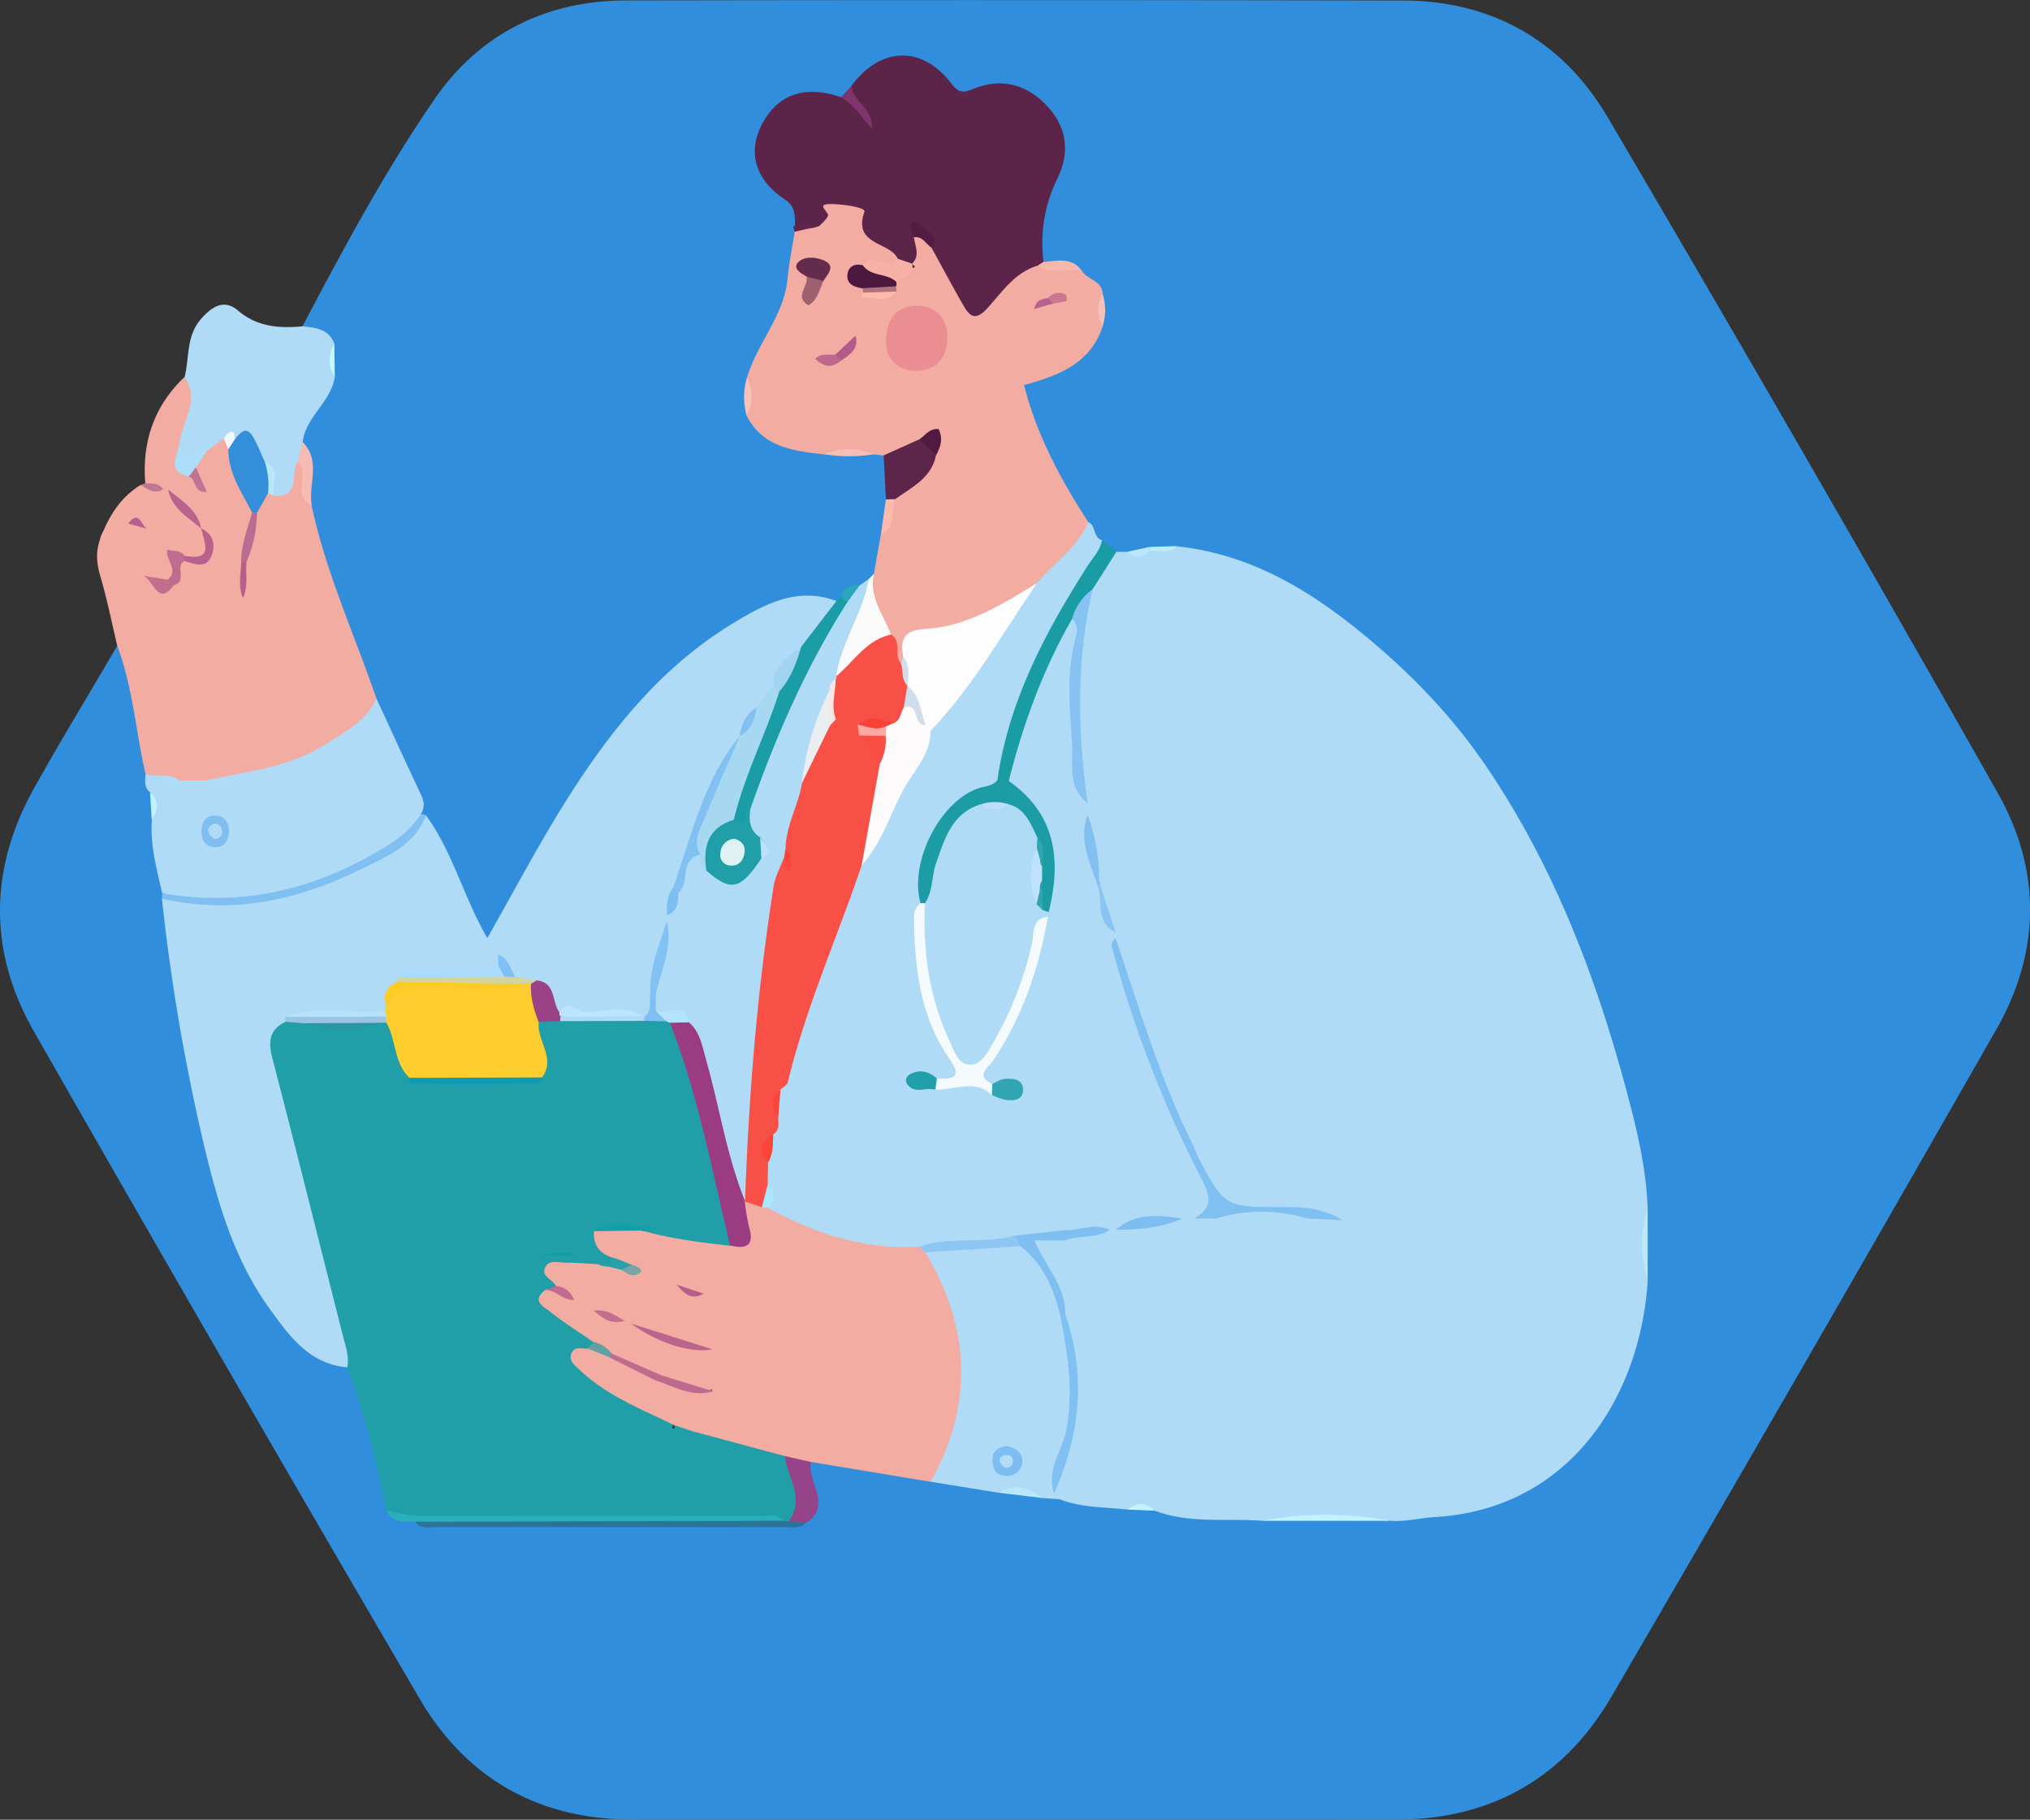 <svg xmlns="http://www.w3.org/2000/svg" viewBox="0 0 638.25 572.05"><rect x="0" y="0" width="638.25" height="572.05" fill="#333333" stroke="none"/><defs><style>.cls-1{fill:#308edc;}.cls-2{fill:#f3aca1;}.cls-3{fill:#afdbf6;}.cls-4{fill:#f3ada2;}.cls-5{fill:#bd7792;}.cls-6{fill:#219fa9;}.cls-7{fill:#5b2448;}.cls-8{fill:#1a9ca5;}.cls-9{fill:#1a9da6;}.cls-10{fill:#29aebb;}.cls-11{fill:#2b7498;}.cls-12{fill:#80bff2;}.cls-13{fill:#5c2549;}.cls-14{fill:#fcfbfb;}.cls-15{fill:#964489;}.cls-16{fill:#c1f3fd;}.cls-17{fill:#f6bbb2;}.cls-18{fill:#b9e9fb;}.cls-19{fill:#7e356e;}.cls-20{fill:#f6b7ad;}.cls-21{fill:#b9e8fc;}.cls-22{fill:#fcbaad;}.cls-23{fill:#f5bfb6;}.cls-24{fill:#fcc1b6;}.cls-25{fill:#f6c1b8;}.cls-26{fill:#2ba6bc;}.cls-27{fill:#c5f8fd;}.cls-28{fill:#b9effb;}.cls-29{fill:#c2f4fd;}.cls-30{fill:#bff1fe;}.cls-31{fill:#5e274a;}.cls-32{fill:#348fda;}.cls-33{fill:#addef9;}.cls-34{fill:#acddfa;}.cls-35{fill:#ba6c92;}.cls-36{fill:#b8618c;}.cls-37{fill:#b9628c;}.cls-38{fill:#c06c8f;}.cls-39{fill:#c26e8f;}.cls-40{fill:#c07394;}.cls-41{fill:#b65f8b;}.cls-42{fill:#b8e7fa;}.cls-43{fill:#f2f7fc;}.cls-44{fill:#b7608c;}.cls-45{fill:#7fbff1;}.cls-46{fill:#86c3f2;}.cls-47{fill:#81c0f2;}.cls-48{fill:#7ebef1;}.cls-49{fill:#7dbdf1;}.cls-50{fill:#82c0f2;}.cls-51{fill:#89c4f2;}.cls-52{fill:#7ebef2;}.cls-53{fill:#fdce2d;}.cls-54{fill:#9b3b81;}.cls-55{fill:#9b4185;}.cls-56{fill:#0f9bb3;}.cls-57{fill:#9ac4e1;}.cls-58{fill:#2d94a0;}.cls-59{fill:#119fa9;}.cls-60{fill:#b3e4fc;}.cls-61{fill:#80bff3;}.cls-62{fill:#c16b8f;}.cls-63{fill:#1e9fa9;}.cls-64{fill:#0c9eaa;}.cls-65{fill:#29a0a9;}.cls-66{fill:#649ea5;}.cls-67{fill:#f84f46;}.cls-68{fill:#fdfdfd;}.cls-69{fill:#f5fafd;}.cls-70{fill:#fdfbfb;}.cls-71{fill:#1c9da6;}.cls-72{fill:#8dc6f2;}.cls-73{fill:#31a6b2;}.cls-74{fill:#219faa;}.cls-75{fill:#fd4439;}.cls-76{fill:#a8e8fe;}.cls-77{fill:#fc453a;}.cls-78{fill:#eb8e91;}.cls-79{fill:#f7b1a5;}.cls-80{fill:#4d1840;}.cls-81{fill:#632c4d;}.cls-82{fill:#9e606f;}.cls-83{fill:#501a41;}.cls-84{fill:#531d43;}.cls-85{fill:#b25a8a;}.cls-86{fill:#be688e;}.cls-87{fill:#febaab;}.cls-88{fill:#ca7892;}.cls-89{fill:#b2727b;}.cls-90{fill:#d1ddea;}.cls-91{fill:#bb658d;}.cls-92{fill:#be698e;}.cls-93{fill:#be6b8f;}.cls-94{fill:#c26f8f;}.cls-95{fill:#b55e8b;}.cls-96{fill:#77a4a6;}.cls-97{fill:#fccc24;}.cls-98{fill:#d2d59d;}.cls-99{fill:#a9dcfe;}.cls-100{fill:#b6e1fb;}.cls-101{fill:#7ebff6;}.cls-102{fill:#a7d8f1;}.cls-103{fill:#83c1f2;}.cls-104{fill:#a0d4f1;}.cls-105{fill:#b9e6fd;}.cls-106{fill:#7fbef1;}.cls-107{fill:#209fa9;}.cls-108{fill:#ebeef1;}.cls-109{fill:#fae5e4;}.cls-110{fill:#bce1fd;}.cls-111{fill:#a9dffc;}.cls-112{fill:#f84e45;}.cls-113{fill:#fba9a5;}.cls-114{fill:#bee1fd;}.cls-115{fill:#30a6b1;}.cls-116{fill:#bce0fc;}.cls-117{fill:#f84137;}.cls-118{fill:#dff1f2;}.cls-119{fill:#b2ddf6;}</style></defs><g id="Camada_2" data-name="Camada 2"><g id="Camada_1-2" data-name="Camada 1"><path class="cls-1" d="M95.07,102.63C107.92,78.24,121,53.88,136.59,31.21c14.13-20.52,35-31,60.25-31.08Q319-.09,441.13.16c28.12.07,50.32,12.85,64.34,36.7q62.06,105.51,122.41,212c14,24.52,13.78,50.25-.26,74.82q-60,105.12-121,209.73c-14.9,25.51-37.82,38.62-67.79,38.61Q318.9,572,199,572c-29.54,0-52.34-12.81-67.11-38.07Q70.71,429.42,10.67,324.26c-14.34-25.1-14.12-51.05,0-76.42C19.1,232.73,28.12,218,36.86,203c4.58.79,4.59,4.85,5.11,8,1.78,10.53,4.71,20.85,5.93,31.48a25.7,25.7,0,0,0,1.13,7,44.05,44.05,0,0,1,.78,8.42c-.38,7.54,2,14.7,3.18,22a19.67,19.67,0,0,1,.25,2.77c4.93,37.15,9.38,74.44,23.69,109.53,6.45,15.82,15.48,29.63,32.44,36.17,7.66,8.31,6.95,19.67,10.52,29.47,1.78,4.91,3,10.11,4.33,15.2,1.61,4.15,5.86,2.9,8.83,4.29,39.13.39,78.25.68,117.33-.18,4.92-2.12,4.39-6.05,3.47-10.22-.72-3.32-2-6.95,2.53-8.82,12.3.65,24.16,4.16,36.36,5.4,7,1.2,14,2.43,21,3.43,4.72.17,9.19,2.09,14,2a32.65,32.65,0,0,1,5.66.68c7,1.15,14,1.85,21.06,2.68a62.78,62.78,0,0,1,8.66.79c11.49,2.15,23.13,2.34,34.76,2.77,12.47.09,24.93,0,37.38,0,17.85-1,35.89-1.94,50.72-13.53,19.67-15.38,28.14-36.62,29.95-61,.09-6.72,0-13.44,0-20.16-1.8-27.24-10.4-52.8-19.78-78.11a283.12,283.12,0,0,0-31.31-61.73C452,222.57,435.91,207,417.54,193.48a102.75,102.75,0,0,0-47.37-19.62,42.83,42.83,0,0,0-7.68.08c-2.54.44-5,1.29-7.63,1.2a12.94,12.94,0,0,1-3.8-.64,29.48,29.48,0,0,1-6.71-3.59c-2-1.66-2.85-4.13-4.27-6.21a180.35,180.35,0,0,1-18.26-36c-2.2-6-1.7-9.68,5.46-11.67,7.84-2.19,14.23-7,17.31-15a25.5,25.5,0,0,0,.2-8.13c-.9-3.55-4.33-4.92-6.42-7.44-2.91-4.13-8.4-.62-11.6-3.9-2.87-9-.38-17.43,2.91-25.64,3.05-7.59,3.94-14.68-1.95-21.36s-13-7.49-20.86-5.25c-3.85,1.1-6.56.2-9.45-2.57-10.5-10.07-17.3-10-27.76-.07-1.53,1.59-2.94,3.36-5.28,3.82-7-.52-13.91-1.31-19.46,4.83-6.76,7.49-6.49,17.44,1.36,23.78,3.28,2.65,6.77,4.86,5.17,9.91-1.32,1.2-1.24,2.53-.35,4,1.07,16.92-7.63,30.82-14,45.42a33.21,33.21,0,0,0,0,10.1c5,9.64,14.43,10.28,23.59,11.4,4.8.14,9.59-.22,14.38.28a7.6,7.6,0,0,1,4.06,1.94c2.55,4.19,1.78,8.82,1.81,13.34a45.91,45.91,0,0,1-1.64,11.24,37.4,37.4,0,0,1-2.62,11.66,11.42,11.42,0,0,1-2.11,3.16,12.67,12.67,0,0,1-3.95,2.68,14,14,0,0,0-5.52,3.77,5,5,0,0,1-3.4,1c-18.35-1.69-32.08,7.67-44.83,19-24.37,21.62-41.53,48.5-56.07,77.29-1.77,3.49-2.45,8.1-7.34,9.2-6.16-4.51-8.49-11.46-11.14-18.09a107.59,107.59,0,0,0-9.67-19.35,9,9,0,0,1-1.32-2.18C128,242.63,120.87,231.08,116,218.6,108.65,199,99.72,179.92,96.26,159c-.6-6.18,1.3-12.63-2.07-18.5-1.42-5.38,1.89-9.28,4.29-13.43a44.38,44.38,0,0,0,4.46-9.23,24.61,24.61,0,0,0,.11-8.3C101.91,105.5,97.27,105.46,95.07,102.63Z"/><path class="cls-2" d="M98,159c4.49,21,13.43,40.44,20.35,60.59.83,5.72-3.35,8.48-7,11.17-11.58,8.41-24.4,13.86-38.79,15.17a35.84,35.84,0,0,0-7.78,1.22,20,20,0,0,1-8.5,0c-3.42-1.43-7.74-.34-10.49-3.67-3.1-13.44-4-27.37-8.91-40.42-1.72-7.24-3.17-14.55-5.27-21.67-1.18-4-1.61-7.74-.2-11.66,1-4.7,4.72-5.62,8.65-6.3a13.23,13.23,0,0,1,6.3,1.37c3.35,2.1,6.34,4.55,8.12,8.22.58,3.27,2.27,6.62-.59,9.68a12,12,0,0,1-2.4.85c-1,.36-1.74-1.12-2.69-.19.87.07,1.64.55,2.51.57a4.63,4.63,0,0,0,2.4-.79c3.53-1.35,0-6.55,4.09-7.58,5-.33,8.88-1.46,5.13-7.66-.46-.64-.86-1.3-1.27-2a32,32,0,0,0-9.39-9.85c-.66-.34-1.3-.72-2-1.09-1.59-.91-3.51-1.33-4.58-3-1.07-13,2.7-24.26,12.25-33.38,4.8.53,3.71,4.42,3.84,7.26.21,4.41-1.64,8.48-2.82,12.64-1,3.64-3.05,7.42,1.32,10.37.66.14.78,1.3,1.73.94a4.21,4.21,0,0,1-1.59-3c.12-2.72,1.85-4.52,3.55-6.34,1.94-1.62,3.69-3.72,6.69-2.81A9.68,9.68,0,0,1,73.52,142c1,6.89,6.41,12.29,6.46,19.48-.8,5.29-2.33,10.42-3.44,15.64-.35,3.25.43,6.64-.54,9.81,1-3,.24-6.36.59-9.51,1.08-5.23,2.57-10.37,3.45-15.64-.08-2.77.5-5.23,3-6.85a9.28,9.28,0,0,1,2.37-.72c6.31-.06,3.75-8.42,8.92-9.56C99.39,148.41,94.73,154.71,98,159Z"/><path class="cls-3" d="M93.59,145.16c-2.37,3.67,1,11.32-7.51,10.7-2.69-2.75-1.51-7.07-4-9.87-2.23-2.75-2.49-7.44-7.45-7.46-1.43-.19-2.8-.67-4.25-.79l-5.18,3.92c-3.35,1.3-7.79,7.61-8.78-1.92.58-7.06,6.7-13.7,1.6-21.18,1.58-6.11.46-12.87,5.14-18.24,3.42-3.93,7.28-6.43,11.62-2.73,6.14,5.23,13,5.64,20.34,5,4.16.39,8.3.83,10.06,5.57a21.47,21.47,0,0,0,.12,10.11c-1.08,8-9.09,12.6-10.15,20.62C96.22,141.4,95.57,143.44,93.59,145.16Z"/><path class="cls-4" d="M51.27,153.78l1.62.11c2.62,4.81,7.61,7.6,10.39,12.27l0-.07c4.29,8.39,3.92,9.21-4.33,9.67-2.33-.51-4.83-.65-6.3-3l-6.46-6.58c-2-.38-3.23-3.45-5.83-1.6-2.74,2.11-7,1.6-8.93,5.11,2.53-7,6.19-13.19,12.74-17.23C46.49,153,48.91,153.24,51.27,153.78Z"/><path class="cls-5" d="M51.27,153.78c-2.79,1.82-4.89-.18-7.14-1.3a11.45,11.45,0,0,1,1.59-.54C47.75,152,49.89,151.74,51.27,153.78Z"/><path class="cls-3" d="M518.06,402.33c-2.12,36.11-24.12,72.11-67,74.57-4.65.27-9.25,1.58-14,1.15a247.36,247.36,0,0,0-40.28,0c-11.25-.81-22.76,1-33.7-3.16-2.81-1.8-5.72-1.28-8.64-.36-7.15-.79-14.46-.53-21.32-3.26-1.17-.84-2.48-1.57-2.5-3.29,5.66-17.85,8.13-35.87,2.75-54.28-1.43-5-2.82-9.9-5.58-14.4-6-9.84-5.51-10.71,6.46-11.67,4.82-1,9.75-1.4,14.54-2.58a17.45,17.45,0,0,1,2.68-.55c6.89-.21,13.57-1.78,20.31-3a23.74,23.74,0,0,1,4.28-.7,39.36,39.36,0,0,1,7.44.17c8.53.77,17.07.16,25.59.36,2.32.05,4.66-.17,5.72.19a126.1,126.1,0,0,0-20.71-.06c-8,.64-11.95-2.84-15.56-9.61-12.85-24.12-21.66-49.72-29.45-75.76a18.1,18.1,0,0,1-.63-2.59c-1.31-5.68-3.29-11.17-4.63-16.83a184.92,184.92,0,0,0-3.82-20.5,26.56,26.56,0,0,1-.48-4.35c-2.75-21.8-4.17-43.56,1.76-65.13,1.57-5.64,3.2-11.24,9.75-13.21h3.41c2.76,1.5,5.16.29,7.54-1,2.68-.46,5.49.61,8.08-.74,23.65,2.55,42.55,14.22,60.47,29.24,13.81,11.57,26,24.32,36.06,38.94,21.67,31.59,35.19,66.91,45,103.75,3.17,11.85,6,23.75,6.43,36.09A84.55,84.55,0,0,0,518.06,402.33Z"/><path class="cls-6" d="M121.53,474.76c-3.31-15.19-6.71-30.37-12.34-44.92-2.6-2.7-3.07-6.28-3.93-9.67-7.27-28.47-14-57.09-21.57-85.48C82,328.42,82.07,323,89,319.9a12.28,12.28,0,0,1,5.84-.25c7.88,1.87,15.83,1.1,23.76.63a6.4,6.4,0,0,1,2.67.35c5.51,4.25,4.9,11.72,8.86,16.77a162.3,162.3,0,0,0,39,0c2.18-5.66-4-11.57.54-17.12,2.24-1.25,4.68-1.32,7.14-1.36q12.38,0,24.74,0a35,35,0,0,1,7.71.61,8.45,8.45,0,0,1,2.72,1.35,16.49,16.49,0,0,1,4.3,7.49c5.32,18.48,9.29,37.31,14.37,55.85.77,2.83.68,5.81-1.51,8.25a41.94,41.94,0,0,1-26.73-4.32c-.46-2.18,1.08-2.22,1.67-2.27-3.81,1.76-9.09.19-13.64,2.49-1.42,3.91,3.65,4.81,3.71,8-1,2.32-3.06,2.61-5.15,2.93-3.17.23-6.34.06-9.51.07-2.73,0-4.46,1-4.45,4-.25,1.52-1.51,2.5-2,3.87,0,4.26,3.83,5.31,6.36,7.37,2.81,2.3,6.54,3.62,7.84,7.49a3.76,3.76,0,0,1-1.81,3c-4.07,3.22-.56,5.09,1.51,6.62,5.58,4.13,11.23,8.22,17.78,10.82,2.66,1.05,5.62,1.7,7.07,4.61.91.58-1.62,1.6.18,1.93a26.19,26.19,0,0,0,8.33-.24c9.39,1.68,18.68,3.69,27.24,8.15,3.09,7.22,8.65,14.35.69,21.92a7.61,7.61,0,0,1-3.18-.29c-35.27-.49-70.53,0-105.78-.24C133.19,478.23,126.93,478.58,121.53,474.76Z"/><path class="cls-3" d="M350.76,293.07V295c3.86,20.14,11.59,39,19.69,57.66a156.81,156.81,0,0,0,9.16,18.86c4.62,7.67,4.33,7.84-4.09,11.58l-3.76.05c-7.05.7-14.21.71-20.92,3.47l-2,.07a141.58,141.58,0,0,0-14.65,1.69c-5.36-.53-10.24,2-15.44,2.45-9.6,2.2-19.56.89-29.16,3C272,395.68,256,391,241.24,381.44c-1.24-2.95,0-6.27-1.34-9.22a18,18,0,0,1-.29-6.58c.66-2.94,1.41-5.87,2.06-8.83a26.29,26.29,0,0,0,.94-6.36,25.6,25.6,0,0,1,1-8c7.84-21.5,14.15-43.53,23-64.68.9-2.15,1.29-4.52,2.66-6.48,8.22-13.46,15-27.68,22.28-41.65,11.18-15.37,21.64-31.26,32.68-46.74,5.46-6.74,11.07-13.36,18-18.75,2.42,1.13,1.39,4.89,4.29,5.65a9,9,0,0,1-1.42,7.51c-14.62,20.64-24.33,43.46-30.19,68a5.31,5.31,0,0,1-2.39,2.51c-17.59,6.39-21.41,21-22.32,37.33-1.26,16.19,1.44,31.49,9.72,45.67,4.13,7.09,3.66,8-4,9.76-2.75-.37-5.48-1.17-8.39-.74,2.45.49,4.9.42,7.29.85,5.75,0,11.8-3.14,17.07,1.66,1.87,0,3.69,1.67,5.73.13-2.07-1.7-4.47.07-6.52-.83-5.86-3.22-2.26-6.94-.25-10.13a119.4,119.4,0,0,0,16.43-43.65,21.43,21.43,0,0,1,.27-2.65c2.73-13.5,2.8-26.28-9.44-35.87a6.15,6.15,0,0,1-2-3.82c1.59-17.32,9.51-32.47,16.66-47.85.95-2,2.42-4.17,5.41-3.48,2.66,2.86.87,6.08.71,9.14-.83,16.5-2.55,33.05,3.07,49.14,0,1.21,0,2.42,0,3.63-.1,7.84,2.12,15.27,4,22.77C346.8,283.87,347.34,289,350.76,293.07Z"/><path class="cls-2" d="M342.2,164.17c-3.5,8-10.79,12.74-16.19,19.11-8.34,10.12-20,13.92-32.16,16.3-4.49.88-7.84,2.08-8.51,7.07a4.88,4.88,0,0,1-1.65,2.13c-4.79-1.1-3.5-5.9-5.38-8.78-3.08-6.18-8-12-3.56-19.59q1.11-6.28,2.23-12.56c3.12-3.25,1.88-8.19,4.52-11.63,3-5,9-7.52,11-13.33.34-1.3,1.51-2.9.55-3.85s-2.45.44-3.68,1c-3.62,1.85-7.17,3.94-11.51,3.16l-3.07-.36a49.1,49.1,0,0,0-15.54,0c-9.61-1.07-19.25-2.06-24.46-12.06a32.71,32.71,0,0,0,.08-12.08c3.18-10.84,11.69-19.47,12.76-31.22.44-4.89,1.47-9.73,2.24-14.59,1.38-2,4.06-2.09,5.66-3.77,1.43-3.74,2.47-8.12,8-6.92,4.54,1,10.19.47,10.68,7.57.38,5.4,8,5.82,8.39,11.38-2.07,5.25-7.1,2-10.41,3.67-2.2,1.07-2.13,2.57-.8,4.31a20.94,20.94,0,0,1,1.17,1.83c2.14,1.52,4.3.7,6.42.07.48-.55,1-1.1,1.38-1.69a16.28,16.28,0,0,1,1.25-1.82c1.28-1.49,2.64-3.16,4.65-3.26,3.09-.15-.08-1.18.33-1.64,0-3-1.69-6.24,1.15-8.88,2.94-.91,4.71.81,6.36,2.81,3.54,4.66,5.93,10,8.6,15.14,2.33,4.5,4.8,5.42,8.38,1.15a44.82,44.82,0,0,1,7.51-7.25c2.51-1.86,5-4.27,8.58-2.15,4.29.74,8.9-1.08,12.94,1.6,1.66,2.92,6.4,3.07,6.57,7.32a33.66,33.66,0,0,0,.06,10.12c-3.91,11.93-14,15.57-24.76,18.58C325.9,136.68,333.46,150.7,342.2,164.17Z"/><path class="cls-2" d="M241.29,379.62c14.88,8.16,30.52,13.37,47.78,12.25a16.33,16.33,0,0,1,3.87,2c4.13,4,6.31,9.08,7.84,14.41,4.33,15.18,4.66,30.46,0,45.61-1.42,4.65-3.27,9.45-8.18,11.91L255,459.58c-3.21,1.5-6,1-8.21-1.84l-28.3-7.62A5.85,5.85,0,0,1,212,448c-10.28-5-21-9.14-29.51-17.15-1.63-1.53-4.1-3.1-2.63-5.83.95-1.77,3.15-1,4.87-1.1,2.78.4,5.55.83,7.94,2.49,4.86,2.08,9.36,4.95,14.42,6.59,5.26,2,10.36,4.64,16.22,4.44,1.2-.05-.08-1.46.2-.32.1.4-.13.54-.68.49-5.21-.45-10-2.26-14.73-4.38-5.52-1.67-10.37-4.84-15.66-7-1.91-1.44-4.61-1.81-5.76-4.27-4.59-3.17-9.36-6.1-13.68-9.6-1.74-1.41-6-3.14-1.84-6.61.89-1.31,3.08.75,3.64-1.4-.8-2.25-5-3-3.28-6.15,1.24-2.25,4.11-1.29,6.28-1.28,3.4,0,6.81.31,10.21.49,2.1,1.17,4.34.6,6.48.54.34-.38,1.08,1.1,1.27-.27a5,5,0,0,1-2.08-2c-4.43-1.16-7.31-3.55-6.91-8.58,5.08-2.11,10.2-1.81,15.33-.19,9,2.53,18.2,3.65,27.44,4.7,5.61-2.69,2.66-7.75,3.27-11.82a5.55,5.55,0,0,1,1.08-2.07c2-1.05,3.81-.25,5.66.42A4.4,4.4,0,0,1,241.29,379.62Z"/><path class="cls-3" d="M89.71,321.23c-5.3,2.58-5.35,6.52-4,11.75,7.59,29.09,14.82,58.27,22.23,87.41.8,3.12,1.89,6.15,1.24,9.44C97,428.79,90.63,419.51,84.48,411,73.74,396,68.61,378.61,64.35,360.87a630.27,630.27,0,0,1-13.44-78.35c3.55-2.54,7.4-.61,11-.47,27.48,1,51.48-7.4,72-25.78,8.59,11.79,12,26.2,19.32,38.61,2.78,1.18,4.16,3.44,4.85,6.24a6.25,6.25,0,0,1-.71,4c-5.18,4.55-11.47,2.09-17.27,2.66-4.26.42-8.57-.49-12.8.33a10.6,10.6,0,0,0-1.55,1.73c-1.76,2.34-2.07,5.32-3.47,7.83a5,5,0,0,1-2.14,1.59c-9.31,1.92-18.69.52-28,.56A7.45,7.45,0,0,0,89.71,321.23Z"/><path class="cls-3" d="M156.53,300.12l-3.31-5.24c8.21-14.4,15.93-29.12,24.75-43.14,13.77-21.9,29.81-42,52.3-55.69,9.8-5.94,20.28-11.79,32.7-7.13-.6,6.65-5.87,10.43-9.39,15.29-3.94,3.11-7.74,6.33-9.24,11.42a29.09,29.09,0,0,1-5.28,7.8,27.68,27.68,0,0,0-5,7.9,18.66,18.66,0,0,1-1.26,2.11c-9.17,14.11-13.18,30.42-19.48,45.75a42.47,42.47,0,0,0-1.73,8.66,22,22,0,0,1-.53,2.54c-.94,7.35-4.72,14.13-4.36,21.74-.18,2.71-.07,5.51-2.35,7.55a3.15,3.15,0,0,1-2.55.15c-8.54-.82-17.23.68-25.7-1.59-4.45-.68-3.65-6.45-7.52-7.7-2.07-1.16-4.5-1.31-6.61-2.38C158.5,306.57,158.89,302.43,156.53,300.12Z"/><path class="cls-7" d="M287.35,74.59c.34,2.79,2,5.68-.56,8.28-2,1-3.45.21-4.54-1.54-2.46-5.44-14.2-4.13-10.46-14.77.48-1.38-7.05-2.45-10.88-2.42-4.54,0-.14,2.56-.6,3.71S258.58,70,257.66,71c-2.59,1-5.16,1.29-7.68-.23-.11-3.11.19-5.82-3.33-8.16-9.46-6.3-11.65-15.11-6.88-23.92,5-9.18,13.48-12,24.66-8.12,4.63.55,6.86,3.85,8.58,7.38-.16-4.26-7.4-5.43-5.24-11.07,9.12-12.16,22-12.69,31.22-.77,2.38,3.08,3.74,3.18,7,1.85,8.41-3.47,16.22-1.67,22.55,4.67,6.64,6.66,8.16,14.53,4,23.3a46,46,0,0,0-4.45,26.39c0,1.35-.65,1.75-1.88,1.2C319,85.67,315,91.89,310.39,96.94c-3.57,3.88-5.41,2.68-7.39-.76-3.49-6.05-6.77-12.22-10.14-18.33C292.05,75,291.88,71.12,287.35,74.59Z"/><path class="cls-3" d="M45.77,243.46c3.57.7,7.48-.55,10.74,1.89-.2.21-.38.56-.61.61-.87.17-1.13.38-.75.39,5.68.1,11.36,0,17-.2-2.54.31-5.07.8-7.44-.79,12.61-2.83,25.72-3.94,37.06-11.08,6.36-4,13.25-7.34,16.57-14.73,4.6,10,9.14,19.93,13.83,29.83,1.07,2.25,1.64,4.27.15,6.46-.91,5.93-5.76,8.4-10.15,11C100.11,279.79,77,287.93,51,280.76c-1.75-7.6-3.87-15.16-3.26-23.09.73-2.92,1.47-5.84-.52-8.59C45.25,247.57,45.59,245.5,45.77,243.46Z"/><path class="cls-3" d="M209.66,289.57c0-.63,0-1.25.05-1.87,2-2.24,1.51-5.47,3-7.91,1.45-4.51,1.06-10,6.75-12.2,2.18.76,2.72,3,4.14,4.48,6.09,7.32,10.06.91,14.51-2.24,3.42-2.67-.25-4.11-1.08-6a10.81,10.81,0,0,1-2.69-9.54C241.19,231,250.77,209,265,189.2c1.51-2,2.87-4.25,5.4-5.27l2.77-1.89c2.44,7.46-3.1,13.09-4.57,19.66-.75,3.37-2.55,6.43-3.7,9.7a19,19,0,0,1-.9,2.42c-.68,1.57-1.38,3.13-2,4.73-3.12,9-6.7,17.84-7.69,27.43-.85,7.34-4.56,14-5.32,21.32a23.1,23.1,0,0,1-1,4.34c-4.91,23.45-8.49,47.1-9.08,71.06-.24,9.65-2.36,19.08-2.16,28.72a8.17,8.17,0,0,1-2.51,6.33l-.1-.43c-6.36-2.55-5.38-8.94-6.82-13.81C223.4,350.3,221,336.64,216.1,323.7c-1.24-5.95-7.85-2.58-10.53-6a13.1,13.1,0,0,1-.09-5C205.75,304.74,209.69,297.51,209.66,289.57Z"/><path class="cls-3" d="M292.63,465.8c13.56-24.38,12.47-48.41-1.7-72.13,9.26-3.15,19-2.3,28.5-3.45,9.95,4.49,12.32,13.83,14.81,23.11,5,16.05,4.21,32-.73,47.92-.83,2.69-2.87,5.13-2.1,8.24l1.7,1.8-5.42-.38c-4.55-1.07-8.92-3.62-13.84-1.68Z"/><path class="cls-8" d="M337.05,194.6c-9.21,16-15.41,33.1-19.88,50.91-.59,1.36-1.58,2.2-3.09,1.71-.91-.3-.79-1.19-.48-2,3.52-24.86,15-46.37,28.22-67.15,1.71-2.7,4.11-5,4.67-8.29l4.54,3.64-7.47,11.77C341.67,188.55,340.51,192.37,337.05,194.6Z"/><path class="cls-9" d="M266.35,189.38c-13,20.35-22.48,42.32-30.46,65-1.65,6.94-1.73,7-6.11,3.85,1.08-14.72,7.91-27.5,13.7-40.63A74,74,0,0,1,252,203.19l11-14.27,1.42-1.52C266.06,187.06,266.89,187.54,266.35,189.38Z"/><path class="cls-10" d="M121.53,474.76a45.6,45.6,0,0,0,13.82,1.84q51-.17,102.09,0c3.11,0,6.51-1.07,9.26,1.47-1.41,1.46-3.25,1.08-5,1.08q-53.53,0-107.07,0a7.88,7.88,0,0,1-4.25-.77C127,478.2,123.25,479,121.53,474.76Z"/><path class="cls-11" d="M130.42,478.39l116.28-.33c.4.11.8.21,1.2.29,1.94-1.19,3.85-1.69,5.62.29-1.89,2-4.35,1.41-6.64,1.41q-54.54,0-109.09,0C135.27,480,132.44,480.89,130.42,478.39Z"/><path class="cls-12" d="M51,280.76c25.9,4.6,49.47-1.51,71.41-15.34a32,32,0,0,0,10-9.58,9.12,9.12,0,0,1,1.55.43c-3.57,9.41-12.26,12.93-20.24,16.88-19.84,9.82-40.61,14.42-62.75,9.37C50.93,281.94,50.94,281.35,51,280.76Z"/><path class="cls-13" d="M294.27,143.18c-1.46,7.21-7.68,10-12.83,13.74-.92,1.43-1.88,1.55-2.9.1q-.35-6.93-.7-13.87l11.26-5.07C292.31,138.28,293.73,140.28,294.27,143.18Z"/><path class="cls-14" d="M262.88,212.6c1.6-10.8,8.45-19.84,10.28-30.56l1.59-1.63c-1.62,7.32,3.06,12.86,5.38,19.07C274.06,203.44,270.83,211.12,262.88,212.6Z"/><path class="cls-15" d="M253.52,478.64l-5.61-.29c5.35-7.19-.32-13.77-1.14-20.62l8.21,1.85c-.64,3.61,1.2,6.74,2,10.08C257.84,473.41,257.08,476.57,253.52,478.64Z"/><path class="cls-16" d="M396.77,478.07a108.89,108.89,0,0,1,40.28,0Z"/><path class="cls-17" d="M93.59,145.16q.75-3.1,1.51-6.23c6.06,5.94,1.69,13.4,2.93,20C91.34,156,97.76,148.9,93.59,145.16Z"/><path class="cls-18" d="M518.06,402.33a36.5,36.5,0,0,1,0-22.64Q518.05,391,518.06,402.33Z"/><path class="cls-19" d="M267.77,26.9c.23,5.14,6.88,7,6.42,13.57-3.52-3.73-5.78-7.75-9.76-9.88Z"/><path class="cls-20" d="M326.17,83.54l1.88-1.2c4.26-.26,8.77-1.69,12,2.66C335.45,84.34,330.54,86.48,326.17,83.54Z"/><path class="cls-21" d="M313.85,469.23c5-2.94,9.59-1.87,13.84,1.68Z"/><path class="cls-22" d="M278.54,157l2.9-.1c-1.54,3.62.72,8.79-4.46,10.93Z"/><path class="cls-23" d="M259.22,142.8a19.61,19.61,0,0,1,15.54,0A48.52,48.52,0,0,1,259.22,142.8Z"/><path class="cls-24" d="M234.84,118.66a12.8,12.8,0,0,1-.08,12.08A22,22,0,0,1,234.84,118.66Z"/><path class="cls-25" d="M346.69,102.44a10,10,0,0,1-.06-10.12A16.21,16.21,0,0,1,346.69,102.44Z"/><path class="cls-26" d="M266.35,189.38l-2-2c1.07-2.76,3.14-3.78,6-3.46Z"/><path class="cls-27" d="M105.25,118.31c-2.25-3.35-2.13-6.72-.12-10.12Z"/><path class="cls-21" d="M361.37,173.09c-2.19,2.56-4.51,2.52-6.94.36l6.94-1.52Z"/><path class="cls-28" d="M361.37,173.09v-1.16l8.69-.26C367.51,174.25,364.3,172.83,361.37,173.09Z"/><path class="cls-29" d="M354.43,474.55c3-2.23,5.88-2.55,8.64.35Z"/><path class="cls-30" d="M47.17,249.08c3.06,2.69,2.61,5.59.52,8.59C47.52,254.8,47.34,251.94,47.17,249.08Z"/><path class="cls-31" d="M250,70.79l7.68.23-7.82,1.83a8.23,8.23,0,0,1-.4-1.49C249.42,71.19,249.78,71,250,70.79Z"/><path class="cls-32" d="M73.9,138c1.72-2,3.54-4.31,5.7-.61C81,139.8,82,142.48,83.19,145c3,3,2.6,6.45,1.1,10l-3.47,6.19a1,1,0,0,1-1.59-.11c-3.21-6.36-7.48-12.32-7.44-19.9C71.44,139.45,72.22,138.42,73.9,138Z"/><path class="cls-33" d="M56.37,139.74c1.54,7,6.1.15,8.78,1.92L61.6,146.9c-1.16.65-.41,2.77-2.23,2.91C52.5,148.2,55.54,143.64,56.37,139.74Z"/><path class="cls-34" d="M64.74,245.36h8.61l0,1.3H51c1.35-2.18,3.69-.69,5.48-1.31Z"/><path class="cls-35" d="M79.23,161.11a9.45,9.45,0,0,1,1.59.11,42.72,42.72,0,0,1-3.32,15.52c-.56.8-1.12.84-1.69,0C75.79,171.28,77.88,166.28,79.23,161.11Z"/><path class="cls-36" d="M58,174.7c9.39,1.78,6.29-4,5.24-8.61,4.05,1.88,4.57,5.54,3.17,8.86-1.7,4-5.34,2.28-8.39,1.41a1,1,0,0,1-.39-1.1C57.75,174.88,57.87,174.7,58,174.7Z"/><path class="cls-37" d="M63.28,166.16c-4.12-3.53-9.27-6.2-10.4-12.27C57.06,157.38,62.05,160.17,63.28,166.16Z"/><path class="cls-38" d="M58,174.7c0,.55,0,1.11,0,1.66-3.21,1.59,1.09,6.5-3.33,7.56-1.76.74-2-.23-1.93-1.66,3.77-3.22-1-6.3-.15-9.48C54.4,173.42,56.69,172.69,58,174.7Z"/><path class="cls-39" d="M52.76,182.26l1.93,1.66c-5,6.91-6.4-1.45-9.53-2.91Z"/><path class="cls-40" d="M59.37,149.81l2.23-2.91L65,154.64C60.65,155,61.76,150.4,59.37,149.81Z"/><path class="cls-41" d="M75.81,176.74c.57,0,1.13,0,1.69,0-.38,3.63.67,7.41-1.1,11.28C74.74,184.09,75.79,180.39,75.81,176.74Z"/><path class="cls-42" d="M84.29,155a24,24,0,0,0-1.1-10c5.61,2.36,2,7.2,2.89,10.81Z"/><path class="cls-43" d="M73.9,138c-.71,1.08-1.41,2.16-2.11,3.24l-1.46-3.48c.73-.73,1.4-2,2.2-2.06C74,135.5,73.6,137.08,73.9,138Z"/><path class="cls-44" d="M40.32,164.6c3.32-4.49,4.06.42,5.83,1.6Z"/><path class="cls-45" d="M375.52,383.05c6.88-4.1,4.46-8.17,1.42-14.07a363.47,363.47,0,0,1-27.29-71.05,2.49,2.49,0,0,1,1.11-3c7.54,22.05,14,44.49,24.54,65.43.51,1,.76,2.21,1.3,3.23,8.4,15.82,8.4,15.89,27.07,15.85,6.37,0,12.57.39,18.35,4.14l-11.2-.56a93.31,93.31,0,0,0-28.36,0Z"/><path class="cls-46" d="M337.05,194.6a16.94,16.94,0,0,1,6.51-9.37c-5.29,22.3-4.7,44.75-1.63,67.26-6.45-5-4.49-12.66-4.89-18.92-.7-11-1.83-22.26,1.18-33.25C338.75,198.41,338.91,196.2,337.05,194.6Z"/><path class="cls-47" d="M331.41,469.49c-2.62-7.47,2.73-13.58,3.94-20.37,2.23-12.46.24-24.16-2.08-36.08.54-.83,1.08-.87,1.62,0C341.64,432.35,339.58,451.11,331.41,469.49Z"/><path class="cls-48" d="M334.89,413.05h-1.62c-2.16-8.27-5.36-15.92-12.46-21.3-1.06-.86-2.85-1.33-1.74-3.32l15.83-1.7a2,2,0,0,1,0,3.21h-9.65C328.68,398.19,335.12,404.35,334.89,413.05Z"/><path class="cls-49" d="M350.84,386.57c6.27-5.43,13.56-4.66,20.92-3.47C365.07,385.93,358,386.62,350.84,386.57Z"/><path class="cls-50" d="M345.41,279.19c-2.39-7.51-6.48-14.76-3.46-23.07a58.16,58.16,0,0,1,3.6,21,1.22,1.22,0,0,1,.41,1.4C345.77,279,345.59,279.19,345.41,279.19Z"/><path class="cls-3" d="M382.46,383a49.26,49.26,0,0,1,28.36,0Z"/><path class="cls-51" d="M345.41,279.19c0-.68.09-1.37.14-2.05q2.61,8,5.21,15.93C344.65,290.1,346.48,284.09,345.41,279.19Z"/><path class="cls-52" d="M334.9,389.93v-3.21c4.65.11,9.29-2.4,14-.08C344.6,389.44,339.4,388.18,334.9,389.93Z"/><path class="cls-53" d="M121,317.8l.41-1.75c1.76-5.95,6-7.82,11.88-7.75,10.39.12,20.78-.13,31.16.39a4,4,0,0,1,2.93,0c2.48,3.92,4,8,2,12.62-.65,5.86,5.45,11.3,1.08,17.39-13.89,2-27.79,1.66-41.69.13-5-4.71-4.14-11.84-7.26-17.31a3.09,3.09,0,0,1-1.12-1.73A3.81,3.81,0,0,1,121,317.8Z"/><path class="cls-54" d="M216.62,321.39c3.53,3.08,4.16,7.47,5.35,11.64,4.19,14.73,6.44,30,12.18,44.3a63.66,63.66,0,0,0,1.35,8.29c1.77,5.93-.76,7.15-5.93,5.91-5.72-23.5-10.08-47.36-18.91-70C212.61,319.67,214.6,319.75,216.62,321.39Z"/><path class="cls-55" d="M169.36,321.31c-1.51-3.9-2.65-7.87-2.39-12.12a1.61,1.61,0,0,1,1.74-1c6.19.65,4.72,6.76,7.17,10.07a1.39,1.39,0,0,1,1.16,1.19,1.72,1.72,0,0,1-.86,1.48Z"/><path class="cls-56" d="M128.75,338.83l41.69-.13c.11.49.21,1,.32,1.48a358.38,358.38,0,0,1-42.1.11c-.11,0-.3-.46-.28-.68A2.64,2.64,0,0,1,128.75,338.83Z"/><path class="cls-57" d="M121.38,319.57c0,.65.08,1.3.11,1.94l-1.87,0a105.7,105.7,0,0,1-24.44.14l-5.47-.45c0-.52,0-1,0-1.56A113.74,113.74,0,0,1,121.38,319.57Z"/><path class="cls-3" d="M176.18,321a3.24,3.24,0,0,1,.07-1.42,88.76,88.76,0,0,1,26.19-.08l.17.1c.61.34.8.64.56.92a.89.89,0,0,1-.67.39Z"/><path class="cls-58" d="M95.18,321.68l24.44-.14C111.49,324.1,103.34,323.83,95.18,321.68Z"/><path class="cls-59" d="M202.14,386.83l-15.33.19c6.66-4.76,13.92-.8,20.94-.94Z"/><path class="cls-60" d="M216.62,321.39l-6,.12a11.12,11.12,0,0,0-1.09-.42c-1-1.26-4.48.11-3.39-3.28C209.54,319.34,215.11,314.44,216.62,321.39Z"/><path class="cls-61" d="M206.18,317.81l3.39,3.28-7.07-.21c0-.44.06-.88.11-1.31,2.54-1.85,1.43-4.64,1.84-7.05a1.07,1.07,0,0,1,1.74,0Z"/><path class="cls-62" d="M174.84,404.28c2.52.18,4.34,1.37,5.72,4.33-3.81.37-6-3.64-9.36-2.93Z"/><path class="cls-63" d="M212,448l6.43,2.17C214.19,452.36,212.16,451.67,212,448Z"/><path class="cls-64" d="M170.64,394.77c4.91-1.44,7.65-1.34,10.47,0Z"/><path class="cls-65" d="M195.35,399.18l-7.29-1.84c2-.32,4.21.28,5.66-1.74l4.94,2C198.84,400.86,196.87,399.54,195.35,399.18Z"/><path class="cls-66" d="M191.8,426.77l-7-2.91,1.95-2a9.85,9.85,0,0,1,5.47,3.51c.53.48.65.84.36,1.09A1.11,1.11,0,0,1,191.8,426.77Z"/><path class="cls-67" d="M247,266.74c.08-7.23,4-13.51,5.13-20.46,2.37-6.31,3.33-13.17,7.34-18.84a8.51,8.51,0,0,1,3.13-2.24c2.69-.71,4.93.24,6.94,2a11.57,11.57,0,0,1,1.77,3c4.62,2.57,6.49,6.77,7.05,11.79A85.49,85.49,0,0,1,270.91,272c-7.69,22.75-17.58,44.74-23.21,68.2-.22.91-1.52,1.57-2.32,2.35-2.39,2.72-1.43,5.7-.69,8.66,0,1.94.56,4-1.57,5.37-1.58,2.76-2.79,5.59-1.62,8.86l-.15,7a6.86,6.86,0,0,1-1.82,7.05l-5.28-1.76c1.15-33.23,3.81-66.32,9-99.18.48-3,2.1-5.9,3.19-8.85a1.93,1.93,0,0,1,1,1.72C247.66,269.83,247.84,268.23,247,266.74Z"/><path class="cls-3" d="M329.71,286.73c-.1.47-.19.93-.26,1.41-5.39,11-6.17,23.71-12.77,34.26-3.28,5.24-4.51,14-11.94,13.4-6.49-.5-8-8.51-10.09-14.11-4.33-11.85-6.84-24.05-5-36.78,1.18-8.64,2.75-17.16,7.3-24.82,2.44-4.11,5.29-7.64,10.38-8.46a56.35,56.35,0,0,0,10.31,0c5.84,1.54,8.46,5.93,10,11.29a13.88,13.88,0,0,1-.1,3.81A37.45,37.45,0,0,0,327,282a21.79,21.79,0,0,0,1.43,3A20.06,20.06,0,0,1,329.71,286.73Z"/><path class="cls-68" d="M284,206.42c-1.06-5.6.37-8.33,6.95-8.72,13.17-.79,24.17-7.72,35.11-14.42-10.8,15.71-20.13,32.47-33.42,46.39a4.54,4.54,0,0,1-3-1.93c-2.16-3.39-2.93-7.38-4.81-10.9a13,13,0,0,1-.8-2.27C282.78,211.86,285.22,209.13,284,206.42Z"/><path class="cls-69" d="M290.79,284c-.68,15.15,1.41,29.84,7.93,43.62,1.28,2.72,2.51,6.86,5.94,7.06,3.82.23,5.71-3.62,7.43-6.64a109.07,109.07,0,0,0,12.44-31.79c.62-2.94-.19-7.55,4.92-8.08-2.77,16.21-8,31.46-17.21,45.23-1.42,2.12-5.84,4.75-.26,7.37a2.28,2.28,0,0,1-.07,3.52c-5.45-5.28-11.82-1.51-17.77-1.8a2.32,2.32,0,0,1,.41-3.41c5.09.11,8.22-.11,3.82-6.45-8.78-12.64-10.64-27.39-11-42.38-.06-2.33-.16-4.72,2.07-6.33l.72-.45Z"/><path class="cls-70" d="M291,227.88l1.59,1.79c.05,7.61-5.46,12.71-8.68,18.8-4.19,7.92-6.79,16.74-13,23.55l5.7-31.84c-.55-2.77.47-5.56-.09-8.33a9.41,9.41,0,0,1,.84-3.5,7.09,7.09,0,0,1,1.48-1.84c1.86-1.42,3.16-3.4,4.81-5C290.8,218.22,287.25,227.22,291,227.88Z"/><path class="cls-71" d="M290.79,284a6.4,6.4,0,0,0-1.38-.08c-3.54-12.68,5.79-31.53,17.86-36,2.15-.8,4.66-.72,6.33-2.65,1,2.17,2.36.52,3.57.25,14.94,10.47,16.57,25,12.54,41.22l-1.87-.66c-1.69-2.5-1.77-5.34-1.74-8.21,0-1.85,0-3.71,0-5.56-.7-3.05,2.1-6.09,0-9.16-2.14-4.19-3.65-8.93-9-10.31a13.89,13.89,0,0,1-8.6-.05c-9.25,2.77-11.46,10.91-14.21,18.63C292.87,275.52,293.37,280.17,290.79,284Z"/><path class="cls-72" d="M319.07,388.42l1.74,3.32-29.88,1.93-1.86-1.8C298.81,388.5,309.26,391.19,319.07,388.42Z"/><path class="cls-73" d="M311.91,344.25c0-1.18,0-2.35.07-3.52,1.29-.55,2.56-1.47,3.89-1.57,2.6-.21,5.78,0,5.78,3.4s-3.08,3.58-5.74,3.14A21.58,21.58,0,0,1,311.91,344.25Z"/><path class="cls-74" d="M294.55,339c-.14,1.14-.28,2.28-.41,3.41a5,5,0,0,1-.87,0c-2.71-.4-5.89,1.39-8-1.56a2.07,2.07,0,0,1,.64-3C289,336,291.92,336.71,294.55,339Z"/><path class="cls-75" d="M241.5,365.46c-3.4-3.67-2.05-6.48,1.62-8.86C243,359.64,243.14,362.7,241.5,365.46Z"/><path class="cls-76" d="M239.53,379.51q.91-3.52,1.82-7.05c2.61,2.41,2.55,4.8-.06,7.16A9.41,9.41,0,0,0,239.53,379.51Z"/><path class="cls-77" d="M244.69,351.23c-2.05-3.07-2.71-6,.69-8.66Z"/><path class="cls-67" d="M284.17,222.35c-1.1,2-1.15,4.69-4,5.27-3.14-1-6.13,1.35-9.27.43l-1.18-.17-6.83-1.78c-3.7-4.17-1.48-8.39-.09-12.59a.73.73,0,0,0,.11-.91c5.57-4.61,9.44-11.46,17.25-13.12,3.54,2.2.72,6.6,3.17,9.17,2.79,1.7.14,5,2.08,7l-.11-.06C286.7,218.11,284.79,220.13,284.17,222.35Z"/><path class="cls-78" d="M278.63,109.23c-.65-9.3,3.64-12.84,9.07-13.09s10,2.9,10.14,9.5-3.19,10.76-9.67,10.92C282,116.71,279.06,112.46,278.63,109.23Z"/><path class="cls-79" d="M282.25,81.33l4.54,1.54c.88,4.15-3.19,3.95-5,5.72-4.7.73-8.87.41-10.45-5.16C274.24,78.93,279.25,85.37,282.25,81.33Z"/><path class="cls-80" d="M271.33,83.43c2.55,3.62,7.51,2.33,10.45,5.16a2.46,2.46,0,0,1-.06,1.42c-3.34,2.95-6.89,2.32-10.51.62-2.43-.35-4.92-1.16-4.79-4C266.55,84,268.45,82.62,271.33,83.43Z"/><path class="cls-81" d="M253.58,86.93c-1.72-1.06-4.49-2.47-2.66-4.45,2-2.12,5.82-1.64,8.23-.56,3.81,1.71,1,4.28-.27,6.42C256.66,89.57,255.15,88.13,253.58,86.93Z"/><path class="cls-82" d="M253.58,86.93l5.3,1.41c-1.24,2.74-1.77,5.92-4.67,7.65C249.46,93.22,254.46,89.89,253.58,86.93Z"/><path class="cls-83" d="M294.27,143.18l-5.17-5.1c1.86-1.27,3.2-3.51,6-3.19C296.59,137.86,295.74,140.55,294.27,143.18Z"/><path class="cls-84" d="M287.35,74.59c-.38-1.37-1.46-3.12-1-4,.94-1.75,2.72-.67,3.51.45,1.44,2,5.88,2.9,3,6.83C291.08,76.67,290.08,74.16,287.35,74.59Z"/><path class="cls-85" d="M262.61,111.5l6.4-6c1.11,4.23-1.8,6-4.53,7.82C262.58,114,262.24,113.13,262.61,111.5Z"/><path class="cls-86" d="M262.61,111.5l1.87,1.83c-2.59,2.2-5.14,2.43-8.14-.53C258.25,110.77,260.6,111.72,262.61,111.5Z"/><path class="cls-87" d="M281.84,91.64c-2.87,3.82-6.8,1.82-10.35,1.84-.14,0-.38-.43-.38-.66a2.12,2.12,0,0,1,.34-.8C274.86,90.58,278.35,91.1,281.84,91.64Z"/><path class="cls-88" d="M329.48,93.7a4.52,4.52,0,0,1,5.58-1.1c.36.17.42,2,.36,2-1.37.35-2.78.55-4.18.78A3.75,3.75,0,0,1,329.48,93.7Z"/><path class="cls-89" d="M281.84,91.64,271.45,92c-.1-.46-.18-.92-.24-1.39L281.72,90A8.88,8.88,0,0,1,281.84,91.64Z"/><path class="cls-90" d="M285.38,215.62c-2.09-1.9-1.37-4.65-2.08-7,.22-.74.43-1.49.65-2.23C286.27,209.2,285.56,212.45,285.38,215.62Z"/><path class="cls-36" d="M329.48,93.7l1.76,1.69-6.13,1.76C325.78,94.28,327.64,94,329.48,93.7Z"/><path class="cls-91" d="M198.43,416.08,224,424.16C217.68,425.46,207.13,422.51,198.43,416.08Z"/><path class="cls-92" d="M208,432.36l16.26,5c-6.77,2-12.23-1.54-18.08-3.39C206,432.46,206.16,431.42,208,432.36Z"/><path class="cls-93" d="M208,432.36,206.22,434l-14.42-7.18a6.5,6.5,0,0,1,.39-1.37Z"/><path class="cls-94" d="M196.45,415.25c-4.92,1.13-6.81-.88-9.84-3.23C190.79,411.55,192.87,413.12,196.45,415.25Z"/><path class="cls-95" d="M212.72,403.85l8.55,2.83C218,408.42,216.07,407.74,212.72,403.85Z"/><path class="cls-96" d="M195.35,399.18l3.31-1.56c1.45.24,3.61,1.35,2.75,2.28C199.67,401.78,197.26,400.65,195.35,399.18Z"/><path class="cls-97" d="M165.55,309.32c-10.61,3.24-21.47,1-32.2,1.26-5.11.14-9.15,1-11.91,5.47-1.22-3.52.22-5.85,3.35-7.4C138.42,306.65,152,305.61,165.55,309.32Z"/><path class="cls-98" d="M165.55,309.32l-40.76-.67.24-1.4c10.7-2.25,21.59.19,32.33-1.32,1.72-.32,3.19.4,4.64,1.16l6.71,1.14-1.74,1h-.72Z"/><path class="cls-99" d="M158.55,307l-33.52.22c3-3.74,7-1.17,10.49-1.73,7-1.12,14.44,1.89,21.26-1.86C159.86,303.47,159.6,305,158.55,307Z"/><path class="cls-100" d="M121.38,319.57l-31.65.1c10.23-4.07,20.89-.84,31.3-1.87C121.15,318.39,121.27,319,121.38,319.57Z"/><path class="cls-101" d="M158.55,307l-1.77-3.37c-.09-1.18-.17-2.36-.25-3.54,3.37,1.11,3.9,4.45,5.47,7Z"/><path class="cls-102" d="M245.05,217.31c-4.3,13.62-11,26.41-14.32,40.36-4.69,4.37-6.2,10.44-8.64,16-2.11-1.13-1.82-3.13-1.83-5-3-2.07-2.46-4.46-1.35-7.53a176.29,176.29,0,0,1,13.68-29.78l0,0c2.29-2.71,3.32-6.18,5.33-9l5.27-6.84A2.2,2.2,0,0,1,245.05,217.31Z"/><path class="cls-50" d="M232.59,231.36c-3.68,8.57-7.44,17.11-11,25.73-1.52,3.67-3.94,7.37-1.34,11.58-6.79,1.46-3.22,8.94-7,12.12a2.88,2.88,0,0,1-1.61-1.72C217.45,262.66,221.2,245.33,232.59,231.36Z"/><path class="cls-103" d="M206.19,312.52h-1.75c-.35-8.13,2.82-15.45,5.22-22.95C211.66,297.69,207.79,304.94,206.19,312.52Z"/><path class="cls-104" d="M245.05,217.31l-1.88-1.81c-.27-6.38,4.59-9.11,8.79-12.31C250.47,208.29,248.69,213.25,245.05,217.31Z"/><path class="cls-105" d="M202.44,319.47l-26.19.08a1.25,1.25,0,0,1-.37-1.25c2.4-4.91,5.46-.12,8.08-.17C190.07,318,196.55,315.92,202.44,319.47Z"/><path class="cls-49" d="M211.6,279.07l1.61,1.72c.08,2.94-.18,5.7-3.5,6.91C209.61,284.66,209.61,281.65,211.6,279.07Z"/><path class="cls-50" d="M237.9,222.34c-.52,3.76-1.71,7.12-5.33,9C233.09,227.63,234.54,224.42,237.9,222.34Z"/><path class="cls-106" d="M72.06,261.4c-.28,3-1.55,5.19-4.87,4.89-2.78-.25-3.89-2.34-3.87-5s1.16-4.7,3.95-4.9C70.58,256.18,71.83,258.4,72.06,261.4Z"/><path class="cls-107" d="M222.09,273.69c-1.15-7.51.47-13.53,8.64-16,4.83,3.79,2.71-3.33,5.16-3.29-.45,3.47-.26,6.72,3.12,8.84,2.39,2.08,1.87,4.31.37,6.6C232.81,279.74,229.81,280.41,222.09,273.69Z"/><path class="cls-108" d="M260.92,228.14l-8.82,18.13a86.58,86.58,0,0,1,8.65-29.11A15.77,15.77,0,0,1,260.92,228.14Z"/><path class="cls-109" d="M260.92,228.14c-.06-3.66-.11-7.32-.17-11,.06-1.56.48-2.91,2-3.65,0,4.19-1.6,8.4.09,12.59Z"/><path class="cls-77" d="M247,266.74c2.3,2,1.31,4.45,1.36,7.19-2.4-1.1-1.25-3-1.86-4.21C246.64,268.73,246.8,267.74,247,266.74Z"/><path class="cls-110" d="M239.38,269.82q-.19-3.3-.37-6.6C242.26,266.89,242.33,268.22,239.38,269.82Z"/><path class="cls-49" d="M316.47,454.55c3,.56,5.13,2.31,4.94,5.21a4.67,4.67,0,0,1-4.82,4.19c-3.27.07-4.58-2.09-4.55-5.1S314.06,455,316.47,454.55Z"/><path class="cls-111" d="M303.6,439.46V424.08l.75,0v15.38Z"/><path class="cls-112" d="M278.49,231.35a16.4,16.4,0,0,1-1.88,8.83c-2.14-2.74-1.82-7.8-7.11-7.6a2.38,2.38,0,0,1,0-.8c.11-.24.38-.4.58-.6C272.93,228.76,275.72,229.27,278.49,231.35Z"/><path class="cls-113" d="M278.49,231.35l-8.42-.17c-.12-1.1-.25-2.2-.38-3.3l-.05-.07a15.29,15.29,0,0,1,9,.39Z"/><path class="cls-114" d="M327.64,272.36c0,1.49,0,3,0,4.49-1.63,2.23.43,5.33-1.76,7.42a21.32,21.32,0,0,1,.1-17.6C327.7,268.23,326.37,270.67,327.64,272.36Z"/><path class="cls-115" d="M325.89,284.27q.89-3.7,1.76-7.42c.07,3.07.13,6.15.19,9.22Z"/><path class="cls-115" d="M327.64,272.36,326,266.67c.05-1.18.11-2.35.16-3.53C329,265.84,327.64,269.2,327.64,272.36Z"/><path class="cls-116" d="M308.54,252.78a14.26,14.26,0,0,1,8.6.05C314.26,255,311.4,255.07,308.54,252.78Z"/><path class="cls-90" d="M284.17,222.35c.37-2.27.73-4.53,1.1-6.79,4.07,3.1,4.11,8.08,5.73,12.32C286.8,228.42,289.32,220.64,284.17,222.35Z"/><path class="cls-117" d="M278.67,228.2c-3.09,1.72-6,.08-9-.39,3.45-2.61,7-2.52,10.5-.19A3.75,3.75,0,0,1,278.67,228.2Z"/><path class="cls-3" d="M67.27,258.94a2.19,2.19,0,0,1,2.5,1.8,2.29,2.29,0,0,1-2.14,3c-.71,0-1.8-1.33-2.1-2.25C65.15,260.31,66.1,259.41,67.27,258.94Z"/><path class="cls-118" d="M230.87,263.67c2.28.55,3.54,2.13,3.21,4.39-.37,2.48-1.79,4.37-4.71,4a3.22,3.22,0,0,1-2.87-3.73A4.68,4.68,0,0,1,230.87,263.67Z"/><path class="cls-119" d="M316.2,457.39c1,0,2.24.2,2.26,1.73a2.14,2.14,0,0,1-2.09,2.3c-.63,0-1.54-.86-1.85-1.54C313.92,458.57,314.57,457.68,316.2,457.39Z"/></g></g></svg>